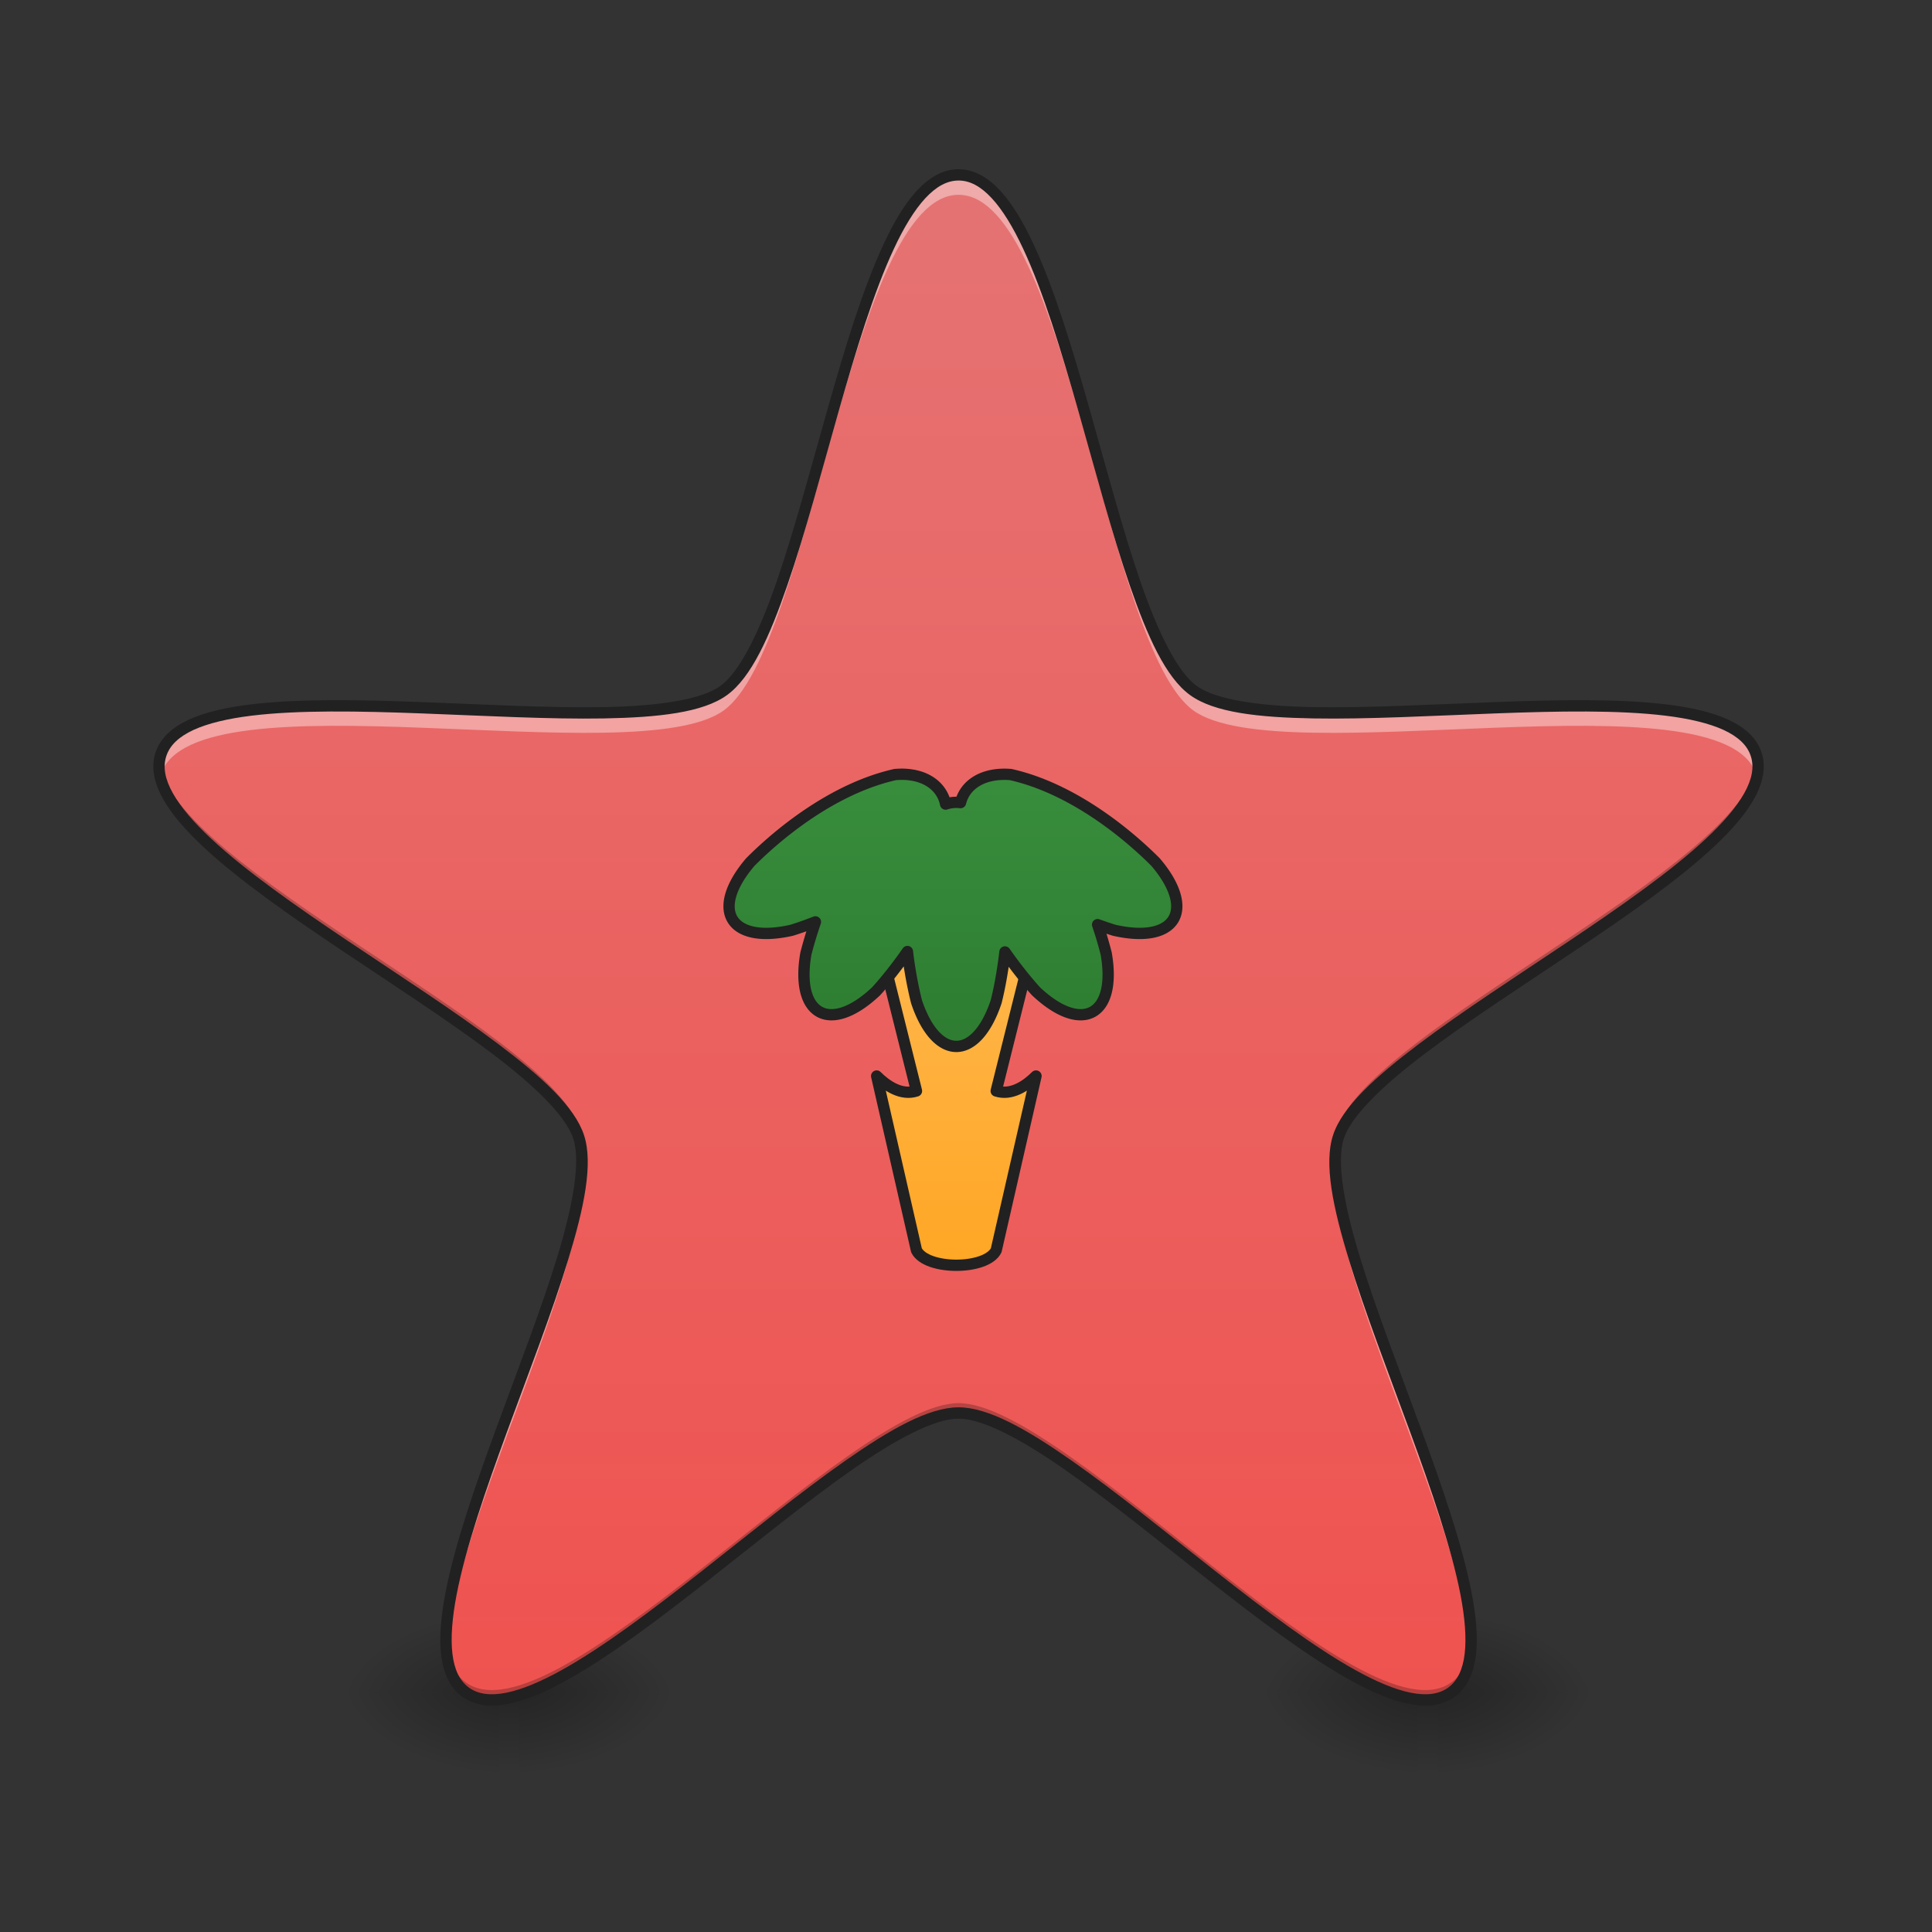 <svg xmlns="http://www.w3.org/2000/svg" width="128pt" height="128pt" viewBox="0 0 128 128"><rect x="0" y="0" width="128" height="128" fill="#333333" stroke="none"/><defs><radialGradient id="a" gradientUnits="userSpaceOnUse" cx="450.909" cy="189.579" fx="450.909" fy="189.579" r="21.167" gradientTransform="matrix(0 -.313 -.563 0 139.724 254.381)"><stop offset="0" stop-opacity=".314"/><stop offset=".222" stop-opacity=".275"/><stop offset="1" stop-opacity="0"/></radialGradient><radialGradient id="b" gradientUnits="userSpaceOnUse" cx="450.909" cy="189.579" fx="450.909" fy="189.579" r="21.167" gradientTransform="matrix(0 .313 .563 0 -72.25 -30.11)"><stop offset="0" stop-opacity=".314"/><stop offset=".222" stop-opacity=".275"/><stop offset="1" stop-opacity="0"/></radialGradient><radialGradient id="c" gradientUnits="userSpaceOnUse" cx="450.909" cy="189.579" fx="450.909" fy="189.579" r="21.167" gradientTransform="matrix(0 -.313 .563 0 -72.25 254.381)"><stop offset="0" stop-opacity=".314"/><stop offset=".222" stop-opacity=".275"/><stop offset="1" stop-opacity="0"/></radialGradient><radialGradient id="d" gradientUnits="userSpaceOnUse" cx="450.909" cy="189.579" fx="450.909" fy="189.579" r="21.167" gradientTransform="matrix(0 .313 -.563 0 139.724 -30.11)"><stop offset="0" stop-opacity=".314"/><stop offset=".222" stop-opacity=".275"/><stop offset="1" stop-opacity="0"/></radialGradient><linearGradient id="e" gradientUnits="userSpaceOnUse" x1="255.323" y1="233.5" x2="255.323" y2="254.667" gradientTransform="matrix(.053 0 0 .25 28.693 53.755)"><stop offset="0" stop-opacity=".275"/><stop offset="1" stop-opacity="0"/></linearGradient><radialGradient id="f" gradientUnits="userSpaceOnUse" cx="450.909" cy="189.579" fx="450.909" fy="189.579" r="21.167" gradientTransform="matrix(0 -.313 -.563 0 200.584 254.381)"><stop offset="0" stop-opacity=".314"/><stop offset=".222" stop-opacity=".275"/><stop offset="1" stop-opacity="0"/></radialGradient><radialGradient id="g" gradientUnits="userSpaceOnUse" cx="450.909" cy="189.579" fx="450.909" fy="189.579" r="21.167" gradientTransform="matrix(0 .313 .563 0 -11.39 -30.11)"><stop offset="0" stop-opacity=".314"/><stop offset=".222" stop-opacity=".275"/><stop offset="1" stop-opacity="0"/></radialGradient><radialGradient id="h" gradientUnits="userSpaceOnUse" cx="450.909" cy="189.579" fx="450.909" fy="189.579" r="21.167" gradientTransform="matrix(0 -.313 .563 0 -11.39 254.381)"><stop offset="0" stop-opacity=".314"/><stop offset=".222" stop-opacity=".275"/><stop offset="1" stop-opacity="0"/></radialGradient><radialGradient id="i" gradientUnits="userSpaceOnUse" cx="450.909" cy="189.579" fx="450.909" fy="189.579" r="21.167" gradientTransform="matrix(0 .313 -.563 0 200.584 -30.11)"><stop offset="0" stop-opacity=".314"/><stop offset=".222" stop-opacity=".275"/><stop offset="1" stop-opacity="0"/></radialGradient><linearGradient id="j" gradientUnits="userSpaceOnUse" x1="255.323" y1="233.5" x2="255.323" y2="254.667" gradientTransform="matrix(.053 0 0 .25 89.553 53.755)"><stop offset="0" stop-opacity=".275"/><stop offset="1" stop-opacity="0"/></linearGradient><linearGradient id="k" gradientUnits="userSpaceOnUse" x1="254" y1="233.5" x2="254" y2="-168.667" gradientTransform="matrix(.25 0 0 .25 0 53.755)"><stop offset="0" stop-color="#ef5350"/><stop offset="1" stop-color="#e57373"/></linearGradient><linearGradient id="l" gradientUnits="userSpaceOnUse" x1="960" y1="1255.118" x2="960" y2="935.118"><stop offset="0" stop-color="#ffa726"/><stop offset="1" stop-color="#ffb74d"/></linearGradient><linearGradient id="m" gradientUnits="userSpaceOnUse" x1="960" y1="1035.118" x2="960" y2="775.118"><stop offset="0" stop-color="#2e7d32"/><stop offset="1" stop-color="#388e3c"/></linearGradient></defs><path d="M34.398 112.137h10.586v-5.293H34.398zm0 0" fill="url(#a)"/><path d="M33.074 112.137H22.492v5.293h10.582zm0 0" fill="url(#b)"/><path d="M33.074 112.137H22.492v-5.293h10.582zm0 0" fill="url(#c)"/><path d="M34.398 112.137h10.586v5.293H34.398zm0 0" fill="url(#d)"/><path d="M33.074 110.813h1.324v6.617h-1.324zm0 0" fill="url(#e)"/><path d="M95.258 112.137h10.586v-5.293H95.258zm0 0" fill="url(#f)"/><path d="M93.938 112.137H83.352v5.293h10.585zm0 0" fill="url(#g)"/><path d="M93.938 112.137H83.352v-5.293h10.585zm0 0" fill="url(#h)"/><path d="M95.258 112.137h10.586v5.293H95.258zm0 0" fill="url(#i)"/><path d="M93.938 110.813h1.32v6.617h-1.32zm0 0" fill="url(#j)"/><path d="M63.508 11.586c7.129 0 9.781 29.969 15.55 34.16 5.77 4.191 35.094-2.547 37.297 4.234 2.204 6.782-25.48 18.567-27.683 25.348-2.203 6.785 13.266 32.586 7.496 36.781-5.77 4.192-25.531-18.496-32.66-18.496-7.133 0-26.895 22.688-32.664 18.496-5.77-4.195 9.699-29.996 7.496-36.78-2.203-6.782-29.887-18.567-27.684-25.349 2.207-6.78 31.528-.042 37.297-4.234 5.77-4.191 8.422-34.16 15.555-34.16zm0 0" fill="url(#k)"/><path d="M880.014 935.108l39.977 160.024c-14.999 4.96-29.997-5.02-39.977-14.999l39.977 174.964c10.038 20.018 70.033 20.018 80.012 0l39.976-174.964c-9.979 9.98-24.977 19.959-39.976 14.999l39.976-160.024zm0 0" transform="scale(.066)" fill="url(#l)" stroke-width="11.339" stroke-linecap="square" stroke-linejoin="round" stroke="#212121"/><path d="M904.756 777.21c-2.008.058-4.015.117-6.141.295-61.707 13.876-116.446 58.695-145.498 87.924-40.98 48.126-20.313 82.374 41.394 68.439 7.027-2.126 15.235-5.02 24.033-8.445a423.968 423.968 0 0 0-9.566 31.77c-10.806 62.355 24.446 81.31 70.446 37.909 9.153-10.039 20.372-23.915 31.473-39.918 2.244 19.192 5.67 36.493 9.094 50.252 20.018 59.994 59.994 59.994 80.012 0 3.307-13.168 6.554-30.588 8.798-49.838 11.043 15.825 22.144 29.525 31.178 39.504 46.06 43.401 81.312 24.446 70.447-37.91a378.742 378.742 0 0 0-8.622-28.993c6.082 2.185 11.751 4.133 16.83 5.669 61.706 13.935 82.373-20.313 41.393-68.439-29.111-29.23-83.85-74.048-145.498-87.924-27.34-2.185-45.704 9.802-50.31 28.166-5.02-.59-10.038-.118-14.999 1.476-3.66-17.714-19.84-29.997-44.464-29.938zm0 0" transform="scale(.066)" fill="url(#m)" stroke-width="11.339" stroke-linecap="square" stroke-linejoin="round" stroke="#212121"/><path d="M63.508 11.586c-7.133 0-9.785 29.969-15.555 34.16-5.77 4.191-35.09-2.547-37.297 4.234-.152.47-.16.965-.043 1.48.012-.054.028-.105.043-.155 2.207-6.785 31.528-.043 37.297-4.239 5.77-4.191 8.422-34.16 15.555-34.16 7.129 0 9.781 29.969 15.55 34.16 5.77 4.196 35.09-2.546 37.297 4.239.016.05.032.101.043.156.118-.516.11-1.012-.043-1.48-2.207-6.782-31.527-.044-37.296-4.235-5.77-4.191-8.422-34.16-15.551-34.16zM38.53 77.645c-.55 7.656-9.48 24.402-8.96 31.62.503-8.288 9.53-25.136 8.96-31.62zm49.95 0c-.57 6.484 8.457 23.332 8.96 31.62.52-7.218-8.41-23.964-8.96-31.62zm0 0" fill="#fff" fill-opacity=".392"/><path d="M10.555 50.457c-.84 6.848 25.633 18.246 27.785 24.871.12.379.191.813.21 1.3.028-.757-.034-1.413-.21-1.952-2.086-6.418-27-17.32-27.785-24.219zm105.906 0c-.79 6.898-25.703 17.8-27.79 24.219-.175.539-.237 1.195-.21 1.953.02-.488.09-.922.21-1.3 2.153-6.626 28.626-18.024 27.79-24.872zM63.508 92.961c-7.133 0-26.895 22.687-32.664 18.492-.856-.617-1.242-1.71-1.293-3.148-.051 1.757.312 3.09 1.293 3.804 5.77 4.192 25.531-18.496 32.664-18.496 7.129 0 26.89 22.688 32.66 18.496.98-.714 1.348-2.046 1.293-3.804-.05 1.437-.438 2.53-1.293 3.148-5.77 4.195-25.531-18.492-32.66-18.492zm0 0" fill-opacity=".235"/><path d="M63.508 11.21c-1.024 0-1.946.54-2.758 1.415-.809.875-1.531 2.09-2.21 3.55-1.36 2.915-2.544 6.802-3.68 10.817-1.141 4.012-2.235 8.145-3.4 11.524-1.163 3.379-2.448 5.996-3.73 6.925-1.28.93-4.164 1.34-7.734 1.407-3.574.062-7.848-.176-12.016-.332-4.168-.157-8.23-.235-11.421.16-1.598.195-2.977.508-4.059 1.008-1.082.5-1.883 1.207-2.2 2.18-.316.972-.085 2.019.497 3.058.582 1.039 1.515 2.105 2.691 3.203 2.352 2.195 5.684 4.52 9.149 6.84 3.465 2.324 7.058 4.644 9.914 6.797 2.851 2.148 4.941 4.175 5.433 5.683.489 1.508-.011 4.375-1.054 7.793-1.043 3.418-2.59 7.407-4.028 11.325-1.437 3.914-2.765 7.753-3.379 10.914-.304 1.578-.437 2.988-.296 4.168.14 1.183.57 2.164 1.398 2.765.824.602 1.89.707 3.059.473 1.168-.23 2.468-.79 3.875-1.57 2.816-1.56 6.058-4.008 9.336-6.586 3.28-2.575 6.597-5.278 9.527-7.329 2.926-2.046 5.5-3.41 7.086-3.41 1.582 0 4.156 1.364 7.082 3.41 2.93 2.051 6.246 4.754 9.527 7.329 3.278 2.578 6.52 5.027 9.336 6.585 1.406.782 2.707 1.34 3.875 1.57 1.168.235 2.234.13 3.059-.472.828-.601 1.258-1.582 1.398-2.765.14-1.18.012-2.59-.297-4.168-.613-3.16-1.941-7-3.379-10.915-1.437-3.917-2.98-7.906-4.027-11.324-1.043-3.418-1.543-6.285-1.055-7.793.493-1.507 2.582-3.535 5.434-5.683 2.855-2.153 6.45-4.473 9.914-6.797 3.465-2.32 6.797-4.645 9.148-6.84 1.176-1.098 2.11-2.164 2.692-3.203.582-1.04.812-2.086.496-3.059-.316-.972-1.117-1.68-2.2-2.18-1.077-.5-2.46-.812-4.058-1.007-3.191-.395-7.254-.317-11.422-.16-4.168.156-8.441.394-12.011.332-3.575-.067-6.457-.477-7.739-1.407-1.281-.93-2.562-3.546-3.73-6.925-1.164-3.38-2.258-7.512-3.395-11.524-1.14-4.015-2.32-7.902-3.683-10.816-.68-1.461-1.403-2.676-2.211-3.551-.813-.875-1.735-1.414-2.754-1.414zm0 .75c.758 0 1.48.395 2.203 1.177.723.781 1.422 1.937 2.082 3.355 1.324 2.832 2.504 6.7 3.64 10.703 1.137 4.004 2.231 8.145 3.41 11.567 1.18 3.418 2.391 6.12 3.997 7.285 1.601 1.168 4.547 1.484 8.164 1.55 3.617.063 7.894-.175 12.055-.331 4.156-.157 8.199-.23 11.304.152 1.551.191 2.867.5 3.836.945.965.45 1.563 1.012 1.797 1.735.234.722.082 1.527-.437 2.457-.52.93-1.403 1.953-2.547 3.02-2.285 2.132-5.598 4.448-9.055 6.769-3.457 2.316-7.059 4.64-9.945 6.816-2.89 2.18-5.086 4.168-5.696 6.055-.613 1.883-.007 4.781 1.051 8.242 1.055 3.461 2.606 7.453 4.04 11.363 1.433 3.907 2.75 7.727 3.347 10.797.297 1.535.41 2.883.285 3.942-.125 1.054-.477 1.796-1.09 2.246-.617.445-1.43.55-2.476.343-1.043-.207-2.29-.734-3.657-1.492-2.738-1.515-5.964-3.949-9.238-6.52-3.27-2.57-6.594-5.277-9.555-7.35-2.964-2.075-5.535-3.548-7.515-3.548-1.985 0-4.555 1.473-7.52 3.547-2.96 2.074-6.281 4.781-9.554 7.352-3.274 2.57-6.5 5.004-9.239 6.52-1.367.757-2.613 1.284-3.656 1.491-1.043.207-1.86.102-2.473-.343-.617-.45-.968-1.192-1.093-2.246-.125-1.059-.012-2.407.285-3.942.597-3.07 1.914-6.89 3.347-10.797 1.434-3.91 2.985-7.902 4.04-11.363 1.058-3.46 1.664-6.36 1.05-8.242-.61-1.887-2.804-3.875-5.695-6.055-2.887-2.176-6.488-4.5-9.945-6.816-3.457-2.32-6.77-4.637-9.055-6.77-1.145-1.066-2.027-2.09-2.547-3.02-.52-.929-.672-1.734-.437-2.456.234-.723.832-1.285 1.796-1.735.97-.445 2.286-.754 3.836-.945 3.106-.383 7.149-.309 11.305-.152 4.16.156 8.438.394 12.055.332 3.617-.067 6.562-.383 8.164-1.551 1.605-1.164 2.816-3.867 3.996-7.285 1.18-3.422 2.273-7.563 3.41-11.567 1.137-4.004 2.317-7.87 3.64-10.703.66-1.418 1.36-2.574 2.083-3.355.726-.782 1.445-1.176 2.207-1.176zm0 0" fill="#212121"/></svg>